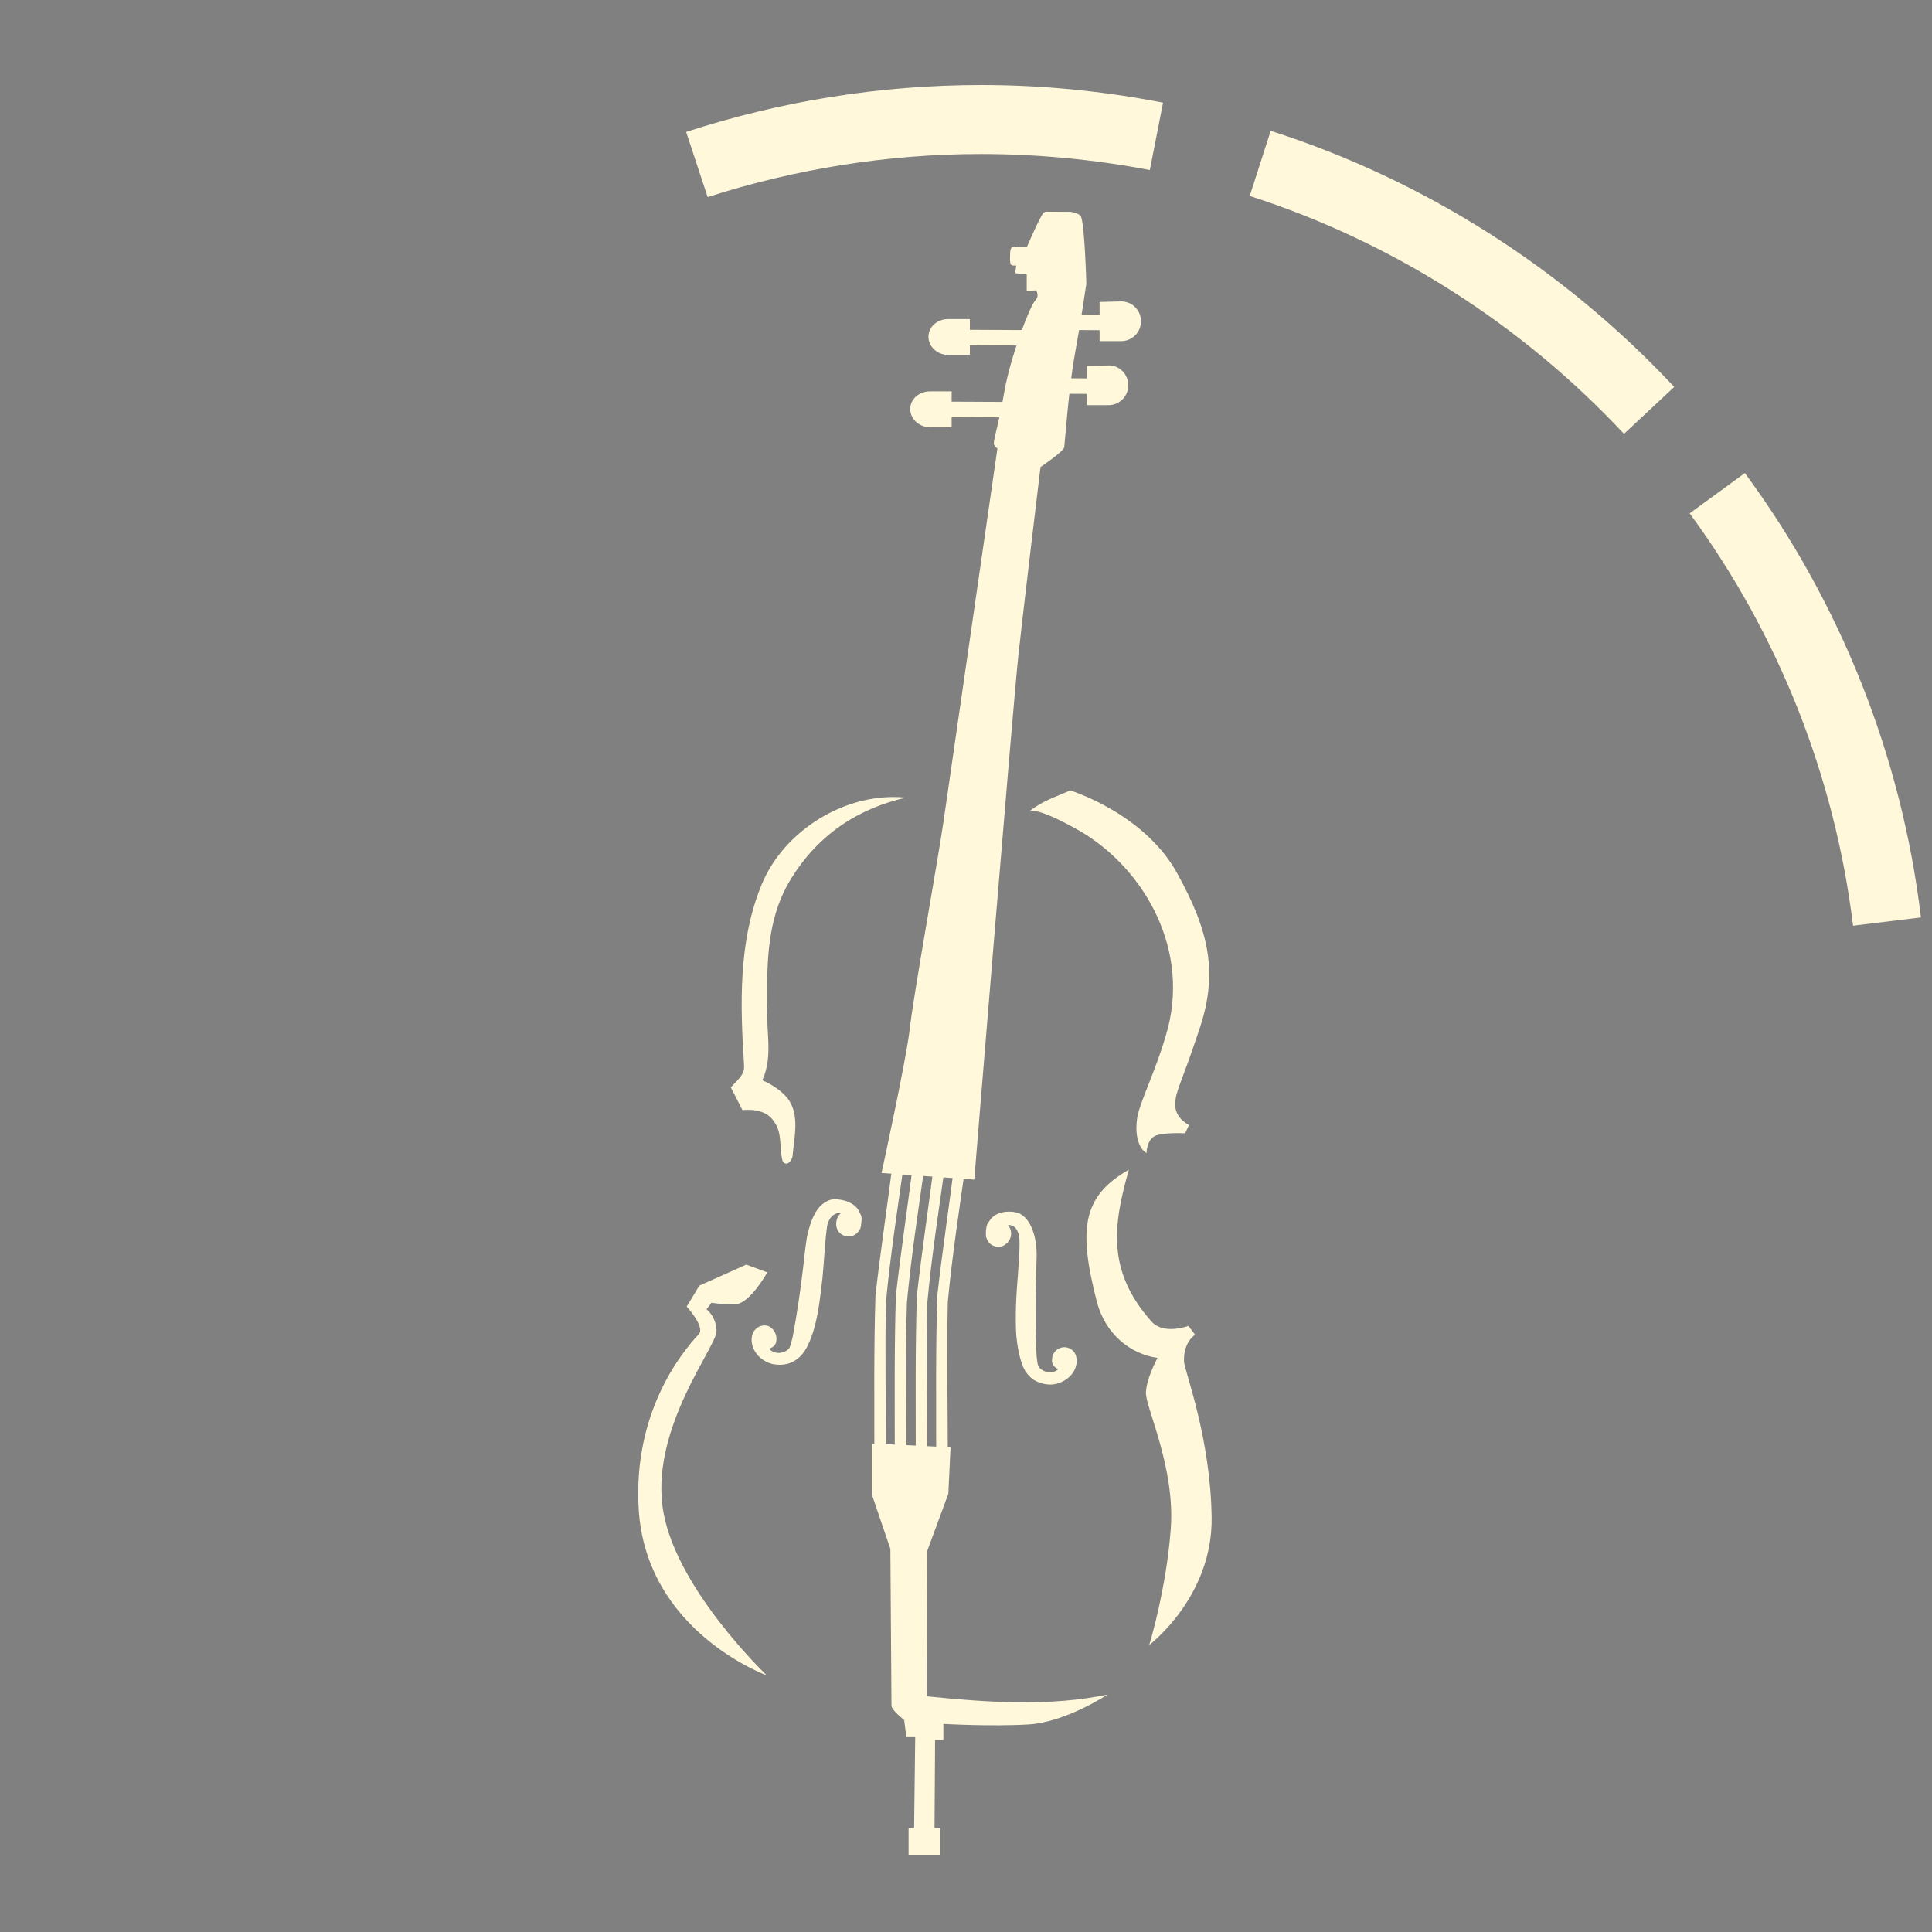 <?xml version="1.0" encoding="utf-8"?>
<!-- Generator: Adobe Illustrator 22.0.1, SVG Export Plug-In . SVG Version: 6.00 Build 0)  -->
<svg version="1.1" id="Layer_1" xmlns="http://www.w3.org/2000/svg" xmlns:xlink="http://www.w3.org/1999/xlink" x="0px" y="0px"
	 viewBox="0 0 350 350" style="enable-background:new 0 0 350 350;" xml:space="preserve">
<rect x="0" y="0" width="350" height="350" fill="#808080" stroke="none"/>
<style type="text/css">
	.st0{fill:#FFF8DB;}
	.st1{clip-path:url(#SVGID_2_);fill:#FFF8DB;}
	.st2{clip-path:url(#SVGID_2_);}
	.st3{clip-path:url(#SVGID_4_);fill:#FFF8DB;}
	.st4{clip-path:url(#SVGID_4_);}
</style>
<g>
	<path class="st0" d="M177.7,27.9C177.7,27.9,177.7,27.9,177.7,27.9c10.3,0,20.6,1,30.6,2.9l2.4-12.2c-10.8-2.1-21.8-3.2-32.9-3.2
		c0,0,0,0,0,0c-18.3,0-36.3,2.9-53.5,8.5l3.9,11.8C144.1,30.6,160.8,27.9,177.7,27.9z"/>
	<path class="st0" d="M316.1,85.7l-10,7.3c16.1,21.9,26.3,47.7,29.6,74.7l12.3-1.5C344.5,137.1,333.5,109.3,316.1,85.7z"/>
	<path class="st0" d="M230.2,23.7l-3.8,11.8c25.8,8.3,49.2,23.2,67.8,43.1l9.1-8.5C283.3,48.7,258,32.6,230.2,23.7z"/>
</g>
<g>
	<g>
		<defs>
			
				<rect id="SVGID_1_" x="19" y="135.2" transform="matrix(4.895636e-03 -1 1 4.895636e-03 -19.971 354.236)" width="297.9" height="104"/>
		</defs>
		<clipPath id="SVGID_2_">
			<use xlink:href="#SVGID_1_"  style="overflow:visible;"/>
		</clipPath>
		<path class="st1" d="M186.6,146.9c2.2-1.8,4.8-2.6,7.3-3.7c0,0,13.3,4.1,19.3,14.9c6,10.8,7.5,18.4,4,28.6
			c-3.4,10.2-4.2,10.8-4.3,13.3c-0.1,2.6,2.5,3.8,2.5,3.8l-0.7,1.5c0,0-4-0.2-5.5,0.5c-1.5,0.8-1.5,3.1-1.5,3.1s-2.4-1.2-1.7-6.3
			c0.4-2.8,3.3-8.4,5.2-15c4.7-15.4-3.9-30.1-15.3-36.9C188.1,146.2,186.6,146.9,186.6,146.9L186.6,146.9z"/>
		<path class="st2" d="M186.6,146.9"/>
		<path class="st1" d="M204.5,211.9c-8.4,4.8-9.2,10.7-5.8,23.9c1.5,5.8,6,9.5,11,10.2c0,0-2.1,3.8-2.1,6.4c0,2.7,5.3,13.5,4.5,24.5
			c-0.8,11-3.9,21.1-3.9,21.1s11.5-8.7,11.3-23.1c-0.2-14.4-4.8-26.2-5-28.2c-0.1-1.9,0.5-3.8,2-4.9l-1.2-1.6c0,0-4.5,1.7-6.7-0.8
			C200.4,230.2,201.7,221.8,204.5,211.9L204.5,211.9z"/>
		<path class="st2" d="M204.5,211.9"/>
		<path class="st1" d="M158,261.5l0,9.4l3.3,9.7c0,0,0.2,27.6,0.2,28.4c0,0.8,2.3,2.6,2.3,2.6l0.4,3.1l1.6,0l-0.2,16.5l-1,0l0,4.8
			l5.7,0l0-4.8l-1,0l0.1-16l1.5,0l0-2.9c0,0,8.6,0.5,15.4,0.1c6.8-0.4,14.3-5.4,14.3-5.4c-10.7,2.2-21.8,1.4-32.7,0.3l0.1-26.4
			l3.8-10.3l0.4-8.4L158,261.5z"/>
		<path class="st2" d="M158,261.5"/>
		<path class="st1" d="M135.2,229.1l3.8,1.4c0,0-3.2,5.8-5.9,5.8c-2.7,0-4.2-0.3-4.2-0.3l-0.9,1.2c0,0,1.8,1.3,1.8,4
			c0,2.7-11.6,17.1-9.8,31.5c1.7,14.4,18.9,30.8,18.9,30.8s-21.9-7.9-23.2-30.2c-1-17.3,7.6-28.1,10.9-31.6c1.2-1.3-2.2-5-2.2-5
			l2.3-3.8L135.2,229.1z"/>
		<path class="st2" d="M135.2,229.1"/>
	</g>
	<path class="st0" d="M182.7,219.5c-1.2,0-2.4,0.4-3.2,1.3c-0.2,0.3-0.4,0.6-0.6,0.9c-0.3,0.6-0.3,1.4-0.3,2.1
		c0.1,0.8,0.6,1.6,1.4,1.9c0.8,0.3,1.7,0.2,2.3-0.4c0.8-0.6,1.1-1.8,0.7-2.7c-0.1-0.3-0.2-0.5-0.4-0.7c0.6,0,1.3,0.3,1.6,0.9
		c0.5,0.8,0.5,1.8,0.5,2.7c0,1.8-0.2,3.7-0.3,5.5c-0.3,3.6-0.5,7.3-0.3,10.9c0.2,1.9,0.5,3.8,1.2,5.6c0.5,1.2,1.4,2.3,2.6,2.8
		c0.9,0.4,1.9,0.6,2.9,0.5c1.6-0.2,3.2-1.2,3.9-2.7c0.4-0.9,0.5-1.9,0.1-2.8c-0.4-0.9-1.5-1.4-2.4-1.2c-1,0.2-1.8,1.1-1.8,2.1
		c-0.1,0.6,0.1,1.2,0.7,1.6c0.1,0.1,0.3,0.2,0.4,0.2c-0.3,0.4-0.9,0.6-1.4,0.6c-0.8,0-1.7-0.3-2.2-1.1c-0.2-0.5-0.2-1.2-0.3-1.7
		c-0.2-2.7-0.2-5.4-0.2-8.1c0-3.4,0.1-6.9,0.2-10.3c0-1.9-0.3-3.9-1.2-5.6c-0.6-1.1-1.5-2-2.7-2.2
		C183.4,219.5,183.1,219.5,182.7,219.5L182.7,219.5z"/>
	<path d="M182.7,219.5"/>
	<path class="st0" d="M151.5,217.2c-1.4,0-2.6,0.8-3.4,1.9c-1,1.4-1.5,3.2-1.9,4.9c-0.3,1.9-0.5,3.7-0.7,5.6
		c-0.5,4.2-1.1,8.4-1.9,12.6c-0.2,0.7-0.3,1.4-0.6,2c-0.4,0.6-1.3,0.9-2,0.9c-0.5,0-1-0.2-1.4-0.5c-0.1-0.1-0.2-0.2-0.2-0.3
		c0.6-0.2,1.1-0.6,1.2-1.2c0.3-1.2-0.4-2.5-1.5-2.9c-1-0.3-2.1,0.2-2.6,1.1c-0.5,0.9-0.4,2.1,0,3c0.6,1.4,1.9,2.4,3.4,2.8
		c1,0.2,2,0.2,3-0.1c0.9-0.3,1.6-0.8,2.2-1.4c1.1-1.2,1.7-2.8,2.2-4.3c1-3.2,1.3-6.5,1.7-9.8c0.3-3,0.4-6.1,0.8-9.1
		c0.1-0.9,0.5-1.8,1.2-2.3c0.4-0.3,0.8-0.4,1.3-0.3c-0.9,0.8-1.1,2.3-0.4,3.3c0.5,0.7,1.6,1.1,2.5,0.8c0.9-0.3,1.6-1.2,1.6-2.1
		c0.1-0.7,0.2-1.4-0.2-2c-0.2-0.4-0.4-0.9-0.8-1.2c-0.8-0.8-2-1.2-3.1-1.3C151.7,217.2,151.6,217.2,151.5,217.2L151.5,217.2z"/>
	<path d="M151.5,217.2"/>
	<path class="st0" d="M138,160.2c-4.3,10.4-3.9,21.9-3.2,32.9c0.1,1.7-1.4,2.7-2.4,3.9c0.7,1.4,1.4,2.7,2.1,4.1
		c2.2-0.2,4.6,0.2,5.8,2.2c1.5,2.1,0.8,4.8,1.5,7.1c0.8,1.1,1.8-0.3,1.8-1.2c0.3-3.3,1.3-7.3-0.9-10.2c-1.2-1.5-3-2.6-4.6-3.3
		c2.1-4.5,0.5-9.6,0.9-14.4c-0.1-7.1,0.1-14.5,3.6-20.9c5.3-9.4,13.2-14,21.5-15.9C153.2,143.4,142,150.5,138,160.2L138,160.2z"/>
	<path class="st0" d="M138,160.2"/>
	<g>
		<defs>
			
				<rect id="SVGID_3_" x="19" y="135.2" transform="matrix(4.895636e-03 -1 1 4.895636e-03 -19.971 354.236)" width="297.9" height="104"/>
		</defs>
		<clipPath id="SVGID_4_">
			<use xlink:href="#SVGID_3_"  style="overflow:visible;"/>
		</clipPath>
		<path class="st3" d="M162.3,210.5c-0.3,0-0.5,0.1-0.6,0.4c-1,7.9-2.2,15.8-3.1,23.8c-0.3,9.6-0.2,19.2-0.2,28.7
			c0.4,1,1.8,0.9,2.1,0.1c0-9.2-0.2-18.4,0-27.6c0.8-8.5,2.1-16.9,3.3-25.4C163.5,210.6,162.8,210.4,162.3,210.5L162.3,210.5z"/>
		<path class="st3" d="M166,210.5c-0.3,0-0.5,0.1-0.6,0.4c-1,7.9-2.2,15.8-3.1,23.8c-0.3,9.6-0.2,19.2-0.2,28.7
			c0.4,1,1.8,0.9,2.1,0.1c0-9.2-0.2-18.4,0.1-27.6c0.8-8.5,2.1-16.9,3.3-25.4C167.2,210.6,166.5,210.5,166,210.5L166,210.5z"/>
		<path class="st3" d="M169.8,210.5c-0.3,0-0.5,0.1-0.6,0.4c-1,7.9-2.2,15.8-3.1,23.8c-0.3,9.6-0.2,19.2-0.2,28.7
			c0.4,1,1.8,0.9,2.1,0.1c0-9.2-0.2-18.4,0-27.6c0.8-8.5,2.1-16.9,3.3-25.4C170.9,210.6,170.3,210.5,169.8,210.5L169.8,210.5z"/>
		<path class="st3" d="M173.5,210.5c-0.3,0-0.5,0.1-0.6,0.4c-1,7.9-2.2,15.8-3.1,23.8c-0.3,9.6-0.2,19.2-0.2,28.7
			c0.4,1,1.8,0.9,2.1,0.1c0-9.2-0.2-18.4,0-27.6c0.8-8.5,2.1-16.9,3.3-25.4C174.7,210.7,174,210.5,173.5,210.5L173.5,210.5z"/>
		<path class="st4" d="M173.5,210.5"/>
		<path class="st3" d="M159.7,212.5l16.8,1.2c0,0,7-85.9,8-95.1c1-9.2,4-34,4-34s4.2-2.8,4.3-3.6c0.1-0.7,0.8-10.6,1.9-16.7
			c1.1-6,2.1-12.9,2.1-12.9s-0.3-11-1-12.2c-0.6-1.2-6-1.2-6.7-0.7c-0.6,0.5-3.1,6.3-3.1,6.3l-2.1,0c0,0-0.8-0.6-0.9,1
			c-0.1,1.7,0,2.3,0.5,2.3l0.6,0l-0.2,1.4l2.1,0.2l0,3l1.7-0.1c0,0,0.7,1-0.2,1.9c-0.9,0.9-4.5,10.2-5.6,16.7
			c-1.1,6.4-2.1,8.8-1.8,9.4c0.3,0.6,0.6,0.6,0.6,0.6s-8.8,60.9-9.8,67.8c-1,6.9-5.5,31.8-6.1,37.5
			C164.1,192.4,159.7,212.5,159.7,212.5L159.7,212.5z"/>
		<path class="st4" d="M159.7,212.5"/>
	</g>
	
		<rect x="194.8" y="52.6" transform="matrix(4.895636e-03 -1 1 4.895636e-03 136.886 254.315)" class="st0" width="2.8" height="11.6"/>
	
		<rect x="193.2" y="64.1" transform="matrix(4.895636e-03 -1 1 4.895636e-03 123.809 264.199)" class="st0" width="2.8" height="11.6"/>
	
		<rect x="174.8" y="68.4" transform="matrix(4.895636e-03 -1 1 4.895636e-03 101.161 250.022)" class="st0" width="2.8" height="11.6"/>
	
		<rect x="177.9" y="55.4" transform="matrix(4.895636e-03 -1 1 4.895636e-03 117.26 240.166)" class="st0" width="2.8" height="11.6"/>
	<path class="st0" d="M199.2,54.7l0,7.1l3.9,0c2,0,3.6-1.6,3.6-3.6c0-2-1.6-3.6-3.6-3.6L199.2,54.7z"/>
	<path d="M199.2,54.7"/>
	<path class="st0" d="M196.9,66.3l0,7.1l3.9,0c2,0,3.6-1.6,3.6-3.6c0-2-1.6-3.6-3.5-3.6L196.9,66.3z"/>
	<path d="M196.9,66.3"/>
	<path class="st0" d="M172.4,70.9l0,6.5l-3.9,0c-2,0-3.6-1.5-3.6-3.3c0-1.8,1.6-3.2,3.6-3.2L172.4,70.9z"/>
	<path class="st0" d="M172.4,70.9"/>
	<path class="st0" d="M175.7,57.8l0,6.5l-3.9,0c-2,0-3.6-1.5-3.6-3.3c0-1.8,1.6-3.2,3.6-3.2L175.7,57.8z"/>
	<path d="M175.7,57.8"/>
</g>
</svg>
